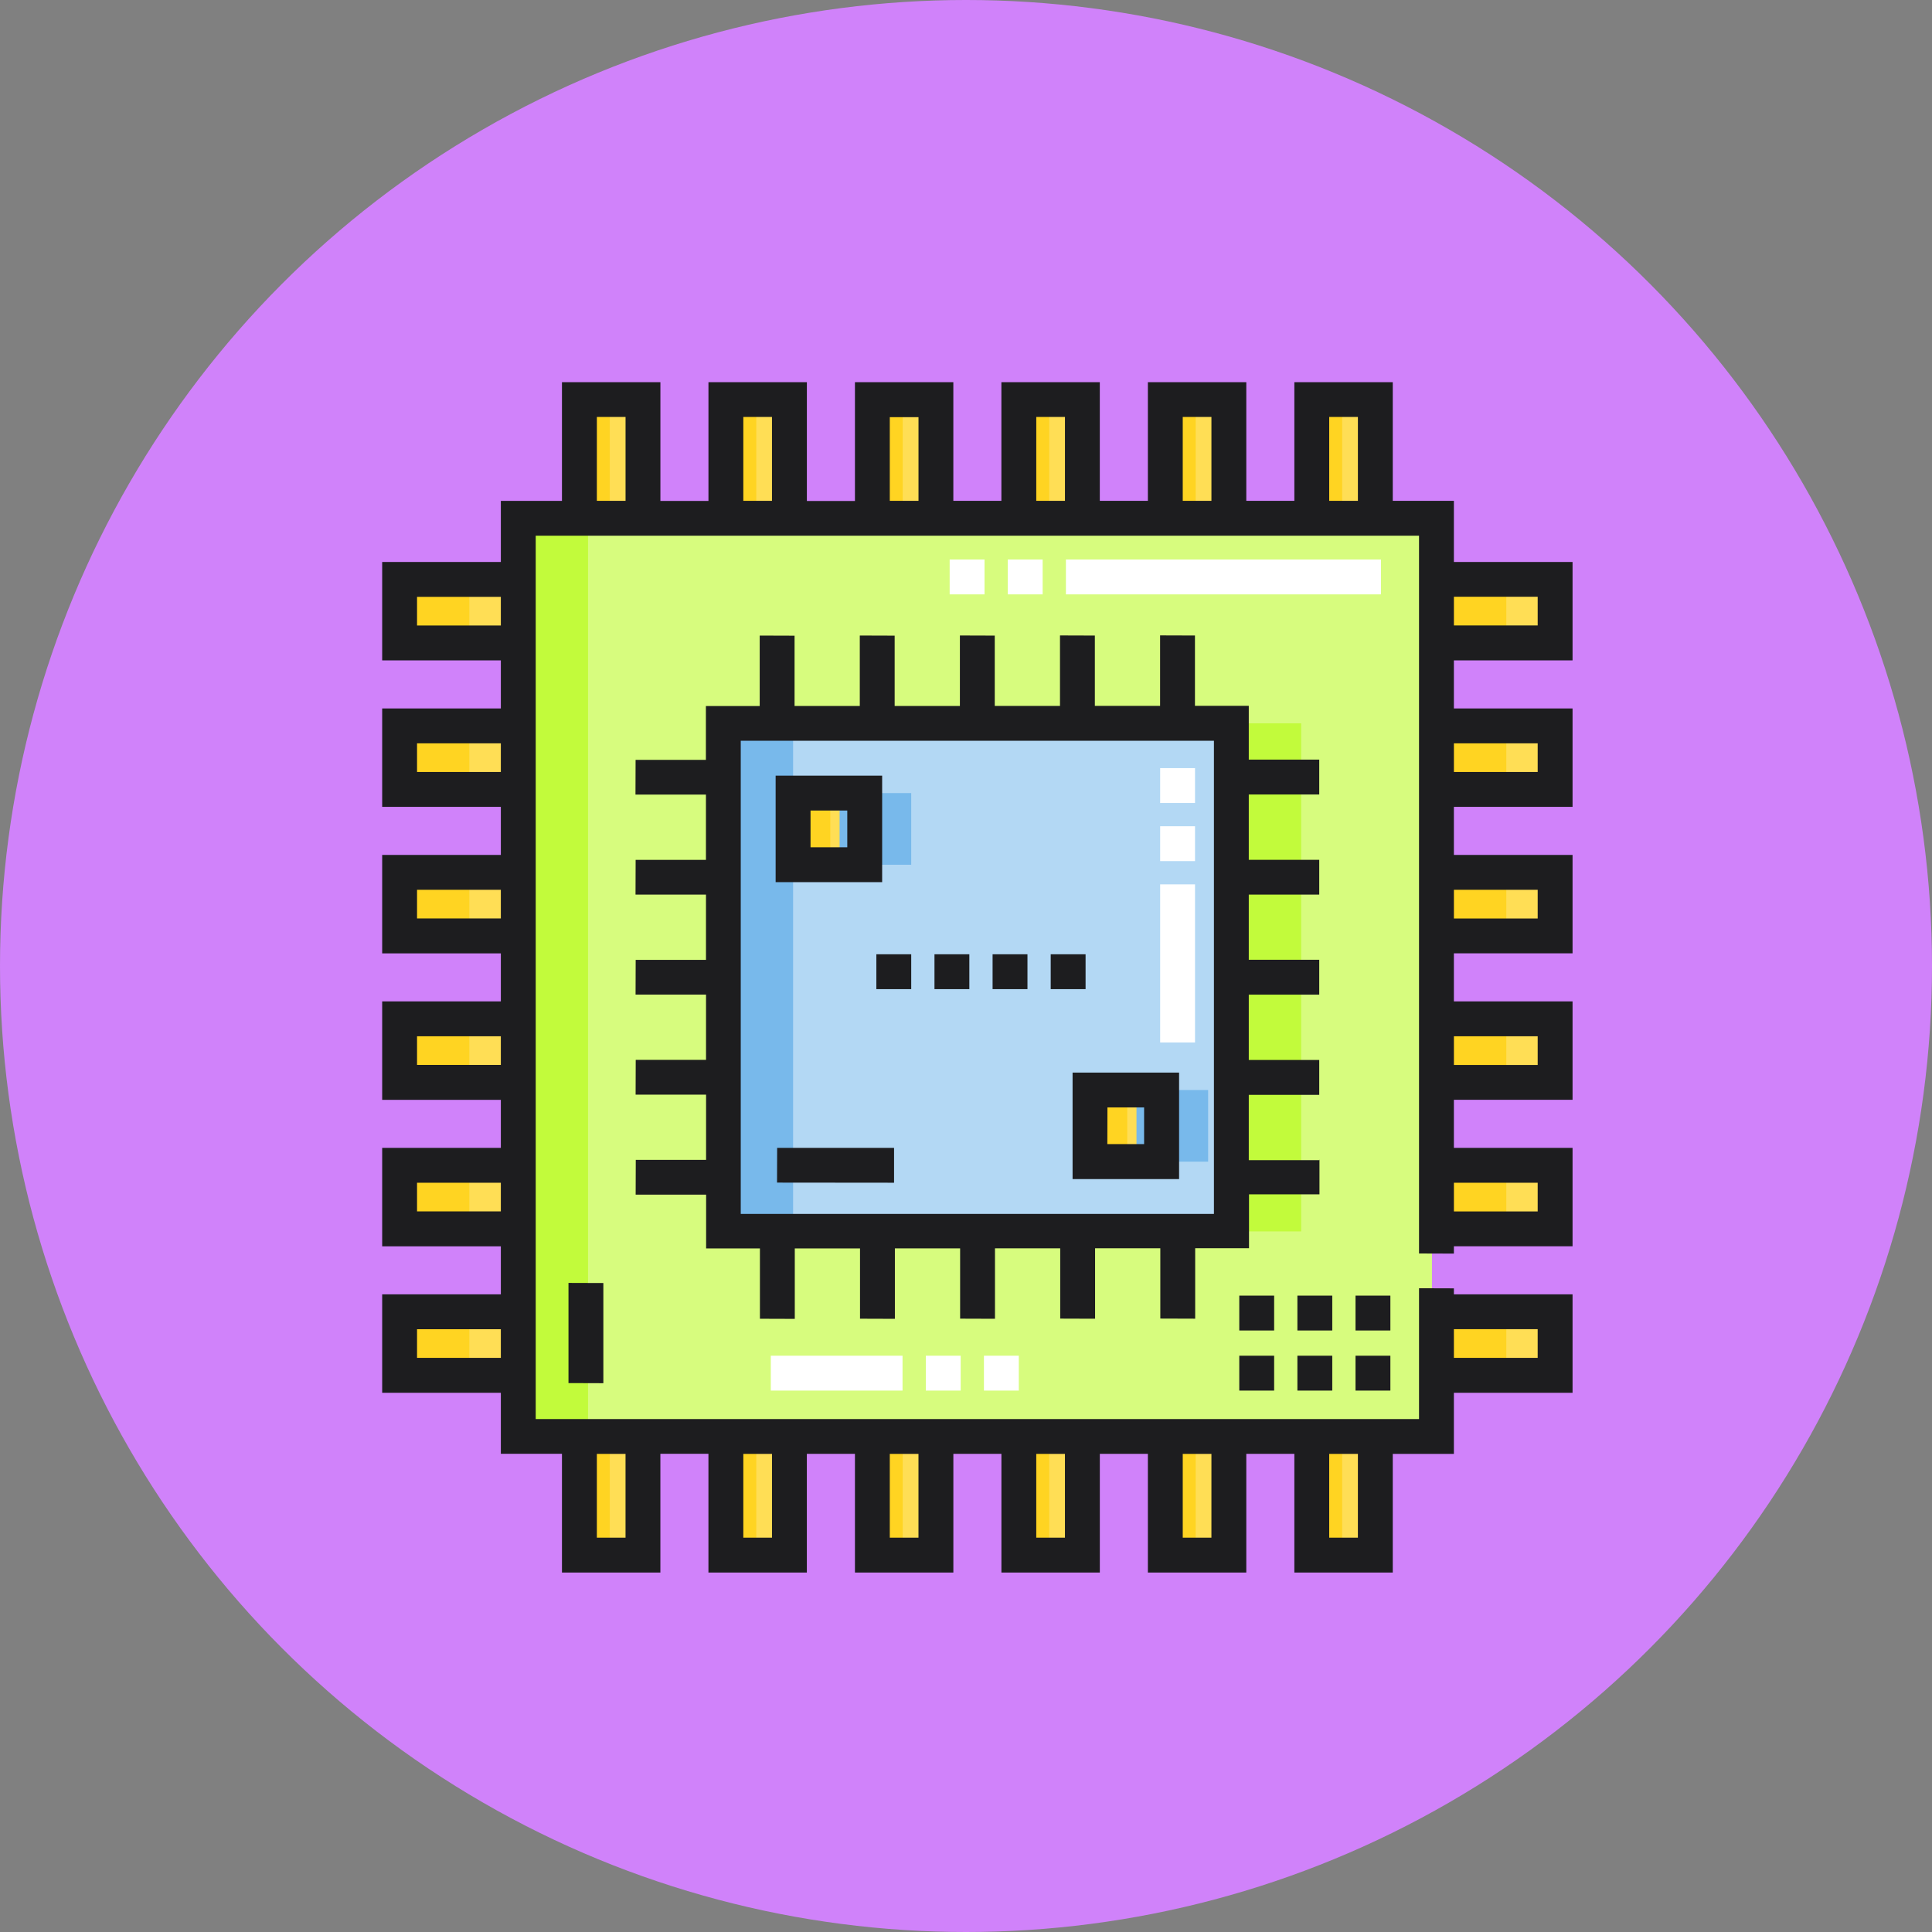 <svg xmlns="http://www.w3.org/2000/svg" width="85" height="85" viewBox="0 0 85 85">
  <rect x="0" y="0" width="85" height="85" fill="#808080" stroke="none"/>
  <g id="Grupo_1113335" data-name="Grupo 1113335" transform="translate(-180.051 -403)">
    <circle id="Elipse_11656" data-name="Elipse 11656" cx="42.5" cy="42.5" r="42.5" transform="translate(180.051 403)" fill="#d082fa"/>
    <g id="Grupo_1113334" data-name="Grupo 1113334" transform="translate(196.865 419.814)">
      <rect id="Rectángulo_407038" data-name="Rectángulo 407038" width="40" height="40" transform="translate(6.186 6.186)" fill="#d7fc7e"/>
      <rect id="Rectángulo_407039" data-name="Rectángulo 407039" width="22.353" height="22.353" transform="translate(18.079 15.01)" fill="#c2fb3b"/>
      <rect id="Rectángulo_407040" data-name="Rectángulo 407040" width="22.353" height="22.353" transform="translate(15.01 15.01)" fill="#b3d8f4"/>
      <g id="Grupo_1113323" data-name="Grupo 1113323" transform="translate(18.079 18.079)">
        <rect id="Rectángulo_407041" data-name="Rectángulo 407041" width="3.152" height="3.152" fill="#ffde55"/>
        <rect id="Rectángulo_407042" data-name="Rectángulo 407042" width="3.152" height="3.152" transform="translate(13.063 13.063)" fill="#ffde55"/>
      </g>
      <g id="Grupo_1113324" data-name="Grupo 1113324" transform="translate(20.124 18.079)">
        <rect id="Rectángulo_407043" data-name="Rectángulo 407043" width="3.152" height="3.152" fill="#78b9eb"/>
        <rect id="Rectángulo_407044" data-name="Rectángulo 407044" width="3.152" height="3.152" transform="translate(13.063 13.063)" fill="#78b9eb"/>
      </g>
      <g id="Grupo_1113325" data-name="Grupo 1113325" transform="translate(0.767 0.767)">
        <rect id="Rectángulo_407045" data-name="Rectángulo 407045" width="5.221" height="2.796" transform="translate(0 7.91)" fill="#ffde55"/>
        <rect id="Rectángulo_407046" data-name="Rectángulo 407046" width="5.221" height="2.796" transform="translate(0 14.354)" fill="#ffde55"/>
        <rect id="Rectángulo_407047" data-name="Rectángulo 407047" width="5.221" height="2.796" transform="translate(0 20.798)" fill="#ffde55"/>
        <rect id="Rectángulo_407048" data-name="Rectángulo 407048" width="5.221" height="2.796" transform="translate(0 27.243)" fill="#ffde55"/>
        <rect id="Rectángulo_407049" data-name="Rectángulo 407049" width="5.221" height="2.796" transform="translate(0 33.687)" fill="#ffde55"/>
        <rect id="Rectángulo_407050" data-name="Rectángulo 407050" width="5.221" height="2.796" transform="translate(0 40.131)" fill="#ffde55"/>
        <rect id="Rectángulo_407051" data-name="Rectángulo 407051" width="2.796" height="5.221" transform="translate(40.131)" fill="#ffde55"/>
        <rect id="Rectángulo_407052" data-name="Rectángulo 407052" width="2.796" height="5.221" transform="translate(33.687)" fill="#ffde55"/>
        <rect id="Rectángulo_407053" data-name="Rectángulo 407053" width="2.796" height="5.221" transform="translate(27.243)" fill="#ffde55"/>
        <rect id="Rectángulo_407054" data-name="Rectángulo 407054" width="2.796" height="5.221" transform="translate(20.798)" fill="#ffde55"/>
        <rect id="Rectángulo_407055" data-name="Rectángulo 407055" width="2.796" height="5.221" transform="translate(14.354)" fill="#ffde55"/>
        <rect id="Rectángulo_407056" data-name="Rectángulo 407056" width="2.796" height="5.221" transform="translate(7.91)" fill="#ffde55"/>
      </g>
      <rect id="Rectángulo_407057" data-name="Rectángulo 407057" width="3.069" height="40.397" transform="translate(5.988 5.988)" fill="#c2fb3b"/>
      <rect id="Rectángulo_407058" data-name="Rectángulo 407058" width="3.069" height="22.353" transform="translate(15.01 15.01)" fill="#78b9eb"/>
      <g id="Grupo_1113326" data-name="Grupo 1113326" transform="translate(0.767 8.677)">
        <rect id="Rectángulo_407059" data-name="Rectángulo 407059" width="1.637" height="3.152" transform="translate(17.311 9.401)" fill="#ffd422"/>
        <rect id="Rectángulo_407060" data-name="Rectángulo 407060" width="1.637" height="3.152" transform="translate(30.375 22.465)" fill="#ffd422"/>
        <rect id="Rectángulo_407061" data-name="Rectángulo 407061" width="3.069" height="2.796" fill="#ffd422"/>
        <rect id="Rectángulo_407062" data-name="Rectángulo 407062" width="3.069" height="2.796" transform="translate(0 12.888)" fill="#ffd422"/>
        <rect id="Rectángulo_407063" data-name="Rectángulo 407063" width="3.069" height="2.796" transform="translate(0 6.444)" fill="#ffd422"/>
        <rect id="Rectángulo_407064" data-name="Rectángulo 407064" width="3.069" height="2.796" transform="translate(0 19.333)" fill="#ffd422"/>
        <rect id="Rectángulo_407065" data-name="Rectángulo 407065" width="3.069" height="2.796" transform="translate(0 32.221)" fill="#ffd422"/>
        <rect id="Rectángulo_407066" data-name="Rectángulo 407066" width="3.069" height="2.796" transform="translate(0 25.777)" fill="#ffd422"/>
      </g>
      <g id="Grupo_1113327" data-name="Grupo 1113327" transform="translate(46.388 8.677)">
        <rect id="Rectángulo_407067" data-name="Rectángulo 407067" width="5.221" height="2.796" fill="#ffde55"/>
        <rect id="Rectángulo_407068" data-name="Rectángulo 407068" width="5.221" height="2.796" transform="translate(0 6.444)" fill="#ffde55"/>
        <rect id="Rectángulo_407069" data-name="Rectángulo 407069" width="5.221" height="2.796" transform="translate(0 12.888)" fill="#ffde55"/>
        <rect id="Rectángulo_407070" data-name="Rectángulo 407070" width="5.221" height="2.796" transform="translate(0 19.333)" fill="#ffde55"/>
        <rect id="Rectángulo_407071" data-name="Rectángulo 407071" width="5.221" height="2.796" transform="translate(0 25.777)" fill="#ffde55"/>
        <rect id="Rectángulo_407072" data-name="Rectángulo 407072" width="5.221" height="2.796" transform="translate(0 32.221)" fill="#ffde55"/>
      </g>
      <g id="Grupo_1113328" data-name="Grupo 1113328" transform="translate(8.677 0.767)">
        <rect id="Rectángulo_407073" data-name="Rectángulo 407073" width="3.069" height="2.796" transform="translate(37.711 7.91)" fill="#ffd422"/>
        <rect id="Rectángulo_407074" data-name="Rectángulo 407074" width="3.069" height="2.796" transform="translate(37.711 20.798)" fill="#ffd422"/>
        <rect id="Rectángulo_407075" data-name="Rectángulo 407075" width="3.069" height="2.796" transform="translate(37.711 14.354)" fill="#ffd422"/>
        <rect id="Rectángulo_407076" data-name="Rectángulo 407076" width="3.069" height="2.796" transform="translate(37.711 27.243)" fill="#ffd422"/>
        <rect id="Rectángulo_407077" data-name="Rectángulo 407077" width="3.069" height="2.796" transform="translate(37.711 40.131)" fill="#ffd422"/>
        <rect id="Rectángulo_407078" data-name="Rectángulo 407078" width="3.069" height="2.796" transform="translate(37.711 33.687)" fill="#ffd422"/>
        <rect id="Rectángulo_407079" data-name="Rectángulo 407079" width="1.338" height="5.221" transform="translate(6.444)" fill="#ffd422"/>
        <rect id="Rectángulo_407080" data-name="Rectángulo 407080" width="1.338" height="5.221" transform="translate(12.888)" fill="#ffd422"/>
        <rect id="Rectángulo_407081" data-name="Rectángulo 407081" width="1.338" height="5.221" fill="#ffd422"/>
        <rect id="Rectángulo_407082" data-name="Rectángulo 407082" width="1.338" height="5.221" transform="translate(19.333)" fill="#ffd422"/>
        <rect id="Rectángulo_407083" data-name="Rectángulo 407083" width="1.338" height="5.221" transform="translate(25.777)" fill="#ffd422"/>
        <rect id="Rectángulo_407084" data-name="Rectángulo 407084" width="1.338" height="5.221" transform="translate(32.221)" fill="#ffd422"/>
      </g>
      <g id="Grupo_1113329" data-name="Grupo 1113329" transform="translate(8.677 46.384)">
        <rect id="Rectángulo_407085" data-name="Rectángulo 407085" width="2.796" height="5.221" transform="translate(32.221)" fill="#ffde55"/>
        <rect id="Rectángulo_407086" data-name="Rectángulo 407086" width="2.796" height="5.221" transform="translate(25.777)" fill="#ffde55"/>
        <rect id="Rectángulo_407087" data-name="Rectángulo 407087" width="2.796" height="5.221" transform="translate(19.333)" fill="#ffde55"/>
        <rect id="Rectángulo_407088" data-name="Rectángulo 407088" width="2.796" height="5.221" transform="translate(12.888)" fill="#ffde55"/>
        <rect id="Rectángulo_407089" data-name="Rectángulo 407089" width="2.796" height="5.221" transform="translate(6.444)" fill="#ffde55"/>
        <rect id="Rectángulo_407090" data-name="Rectángulo 407090" width="2.796" height="5.221" fill="#ffde55"/>
      </g>
      <g id="Grupo_1113330" data-name="Grupo 1113330" transform="translate(8.677 46.384)">
        <rect id="Rectángulo_407091" data-name="Rectángulo 407091" width="1.338" height="5.221" transform="translate(6.444)" fill="#ffd422"/>
        <rect id="Rectángulo_407092" data-name="Rectángulo 407092" width="1.338" height="5.221" transform="translate(12.888)" fill="#ffd422"/>
        <rect id="Rectángulo_407093" data-name="Rectángulo 407093" width="1.338" height="5.221" fill="#ffd422"/>
        <rect id="Rectángulo_407094" data-name="Rectángulo 407094" width="1.338" height="5.221" transform="translate(19.333)" fill="#ffd422"/>
        <rect id="Rectángulo_407095" data-name="Rectángulo 407095" width="1.338" height="5.221" transform="translate(25.777)" fill="#ffd422"/>
        <rect id="Rectángulo_407096" data-name="Rectángulo 407096" width="1.338" height="5.221" transform="translate(32.221)" fill="#ffd422"/>
      </g>
      <g id="Grupo_1113331" data-name="Grupo 1113331">
        <path id="Trazado_901079" data-name="Trazado 901079" d="M173.92,169.235h-4.686v4.686h4.686Zm-1.534,3.152h-1.617v-1.617h1.617Z" transform="translate(-151.923 -151.924)" fill="#1d1d1f"/>
        <path id="Trazado_901080" data-name="Trazado 901080" d="M296.953,301.639h4.686v-4.686h-4.686Zm1.534-3.152H300.1V300.1h-1.618Z" transform="translate(-266.578 -266.578)" fill="#1d1d1f"/>
        <rect id="Rectángulo_407097" data-name="Rectángulo 407097" width="1.534" height="1.534" transform="translate(37.709 42.832)" fill="#1d1d1f"/>
        <rect id="Rectángulo_407098" data-name="Rectángulo 407098" width="1.534" height="1.534" transform="translate(42.823 42.832)" fill="#1d1d1f"/>
        <rect id="Rectángulo_407099" data-name="Rectángulo 407099" width="1.534" height="1.534" transform="translate(40.266 42.832)" fill="#1d1d1f"/>
        <rect id="Rectángulo_407100" data-name="Rectángulo 407100" width="1.534" height="1.534" transform="translate(42.823 40.188)" fill="#1d1d1f"/>
        <rect id="Rectángulo_407101" data-name="Rectángulo 407101" width="1.534" height="1.534" transform="translate(37.709 40.188)" fill="#1d1d1f"/>
        <rect id="Rectángulo_407102" data-name="Rectángulo 407102" width="1.534" height="1.534" transform="translate(40.266 40.188)" fill="#1d1d1f"/>
        <rect id="Rectángulo_407103" data-name="Rectángulo 407103" width="1.534" height="1.534" transform="translate(26.856 25.17)" fill="#1d1d1f"/>
        <rect id="Rectángulo_407104" data-name="Rectángulo 407104" width="1.534" height="1.534" transform="translate(24.299 25.17)" fill="#1d1d1f"/>
        <rect id="Rectángulo_407105" data-name="Rectángulo 407105" width="1.534" height="1.534" transform="translate(21.742 25.17)" fill="#1d1d1f"/>
        <rect id="Rectángulo_407106" data-name="Rectángulo 407106" width="1.534" height="1.534" transform="translate(29.413 25.17)" fill="#1d1d1f"/>
        <path id="Trazado_901081" data-name="Trazado 901081" d="M52.372,12.241V7.91H47.151V5.221H44.462V0h-4.33V5.221H38.018V0h-4.33V5.221H31.573V0h-4.33V5.221H25.129V0H20.8V5.226H18.685V0h-4.33V5.224H12.241V0H7.91V5.222H5.221V7.91H0v4.33H5.221v2.114H0v4.33H5.221V20.8H0v4.33H5.221v2.114H0v4.33H5.221v2.114H0v4.33H5.221v2.114H0v4.33H5.221v2.684H7.91v5.226h4.33V47.147h2.114v5.225h4.33V47.148H20.8v5.224h4.33V47.149h2.114v5.223h4.33V47.149h2.114v5.222h4.33V47.15h2.114v5.222h4.33V47.151h2.689V44.462h5.221v-4.33H47.151v-.264l-1.534-.005v5.755H6.755V30.727h0V29.2h0V6.755H45.617V38.334l1.534.005v-.322h5.221v-4.33H47.151V31.573h5.221v-4.33H47.151V25.129h5.221V20.8H47.151V18.685h5.221v-4.33H47.151V12.241h5.221Zm-5.22-2.8h3.686v1.262H47.152Zm-5.486-7.91h1.262V5.221H41.666Zm-6.444,0h1.262V5.221H35.222Zm-6.444,0h1.262V5.221H28.777Zm-12.888,0H17.15V5.221H15.889V1.534Zm-6.444,0h1.262V5.221H9.445ZM5.221,10.706H1.534V9.445H5.221Zm0,6.444H1.534V15.889H5.221Zm0,6.444H1.534V22.333H5.221Zm0,12.888H1.534V35.222H5.221Zm0,6.444H1.534V41.666H5.221Zm5.486,7.91H9.445V47.152h1.262v3.686Zm6.444,0H15.889V47.152h1.262v3.686Zm6.444,0H22.333V47.152h1.262v3.686Zm6.444,0H28.777V47.152h1.262Zm6.444,0H35.222V47.152h1.262Zm6.444,0H41.666V47.152h1.262Zm4.224-9.172h3.686v1.262H47.152ZM5.221,30.039H1.534V28.777H5.221Zm17.113-28.5h1.262V5.221H22.333V1.534ZM47.152,35.222h3.686v1.262H47.152Zm0-6.444h3.686v1.262H47.152Zm0-6.444h3.686v1.262H47.152Zm0-6.444h3.686V17.15H47.152Z" fill="#1d1d1f"/>
        <path id="Trazado_901082" data-name="Trazado 901082" d="M139.033,132.034h-3.1v-2.874l3.1,0v-1.534h-3.1v-2.874l3.1,0v-1.534h-3.1V120.35l3.1,0V118.82h-3.1v-2.874l3.1,0v-1.534h-3.1v-2.367h-2.368v-3.093l-1.534-.005v3.1h-2.87v-3.093l-1.534-.005v3.1h-2.87v-3.093l-1.534-.005v3.1h-2.87v-3.093l-1.534-.005v3.1h-2.87v-3.093l-1.534-.005v3.1h-2.367v2.367h-3.093l-.005,1.529,3.1,0v2.871h-3.093l-.005,1.529,3.1,0v2.871h-3.093l-.005,1.529,3.1,0v2.871h-3.093l-.005,1.529,3.1,0v2.871h-3.093l-.005,1.529,3.1,0v2.368h2.367v3.093l1.534.005v-3.1h2.87v3.093l1.534.005v-3.1h2.87v3.093l1.534.005v-3.1h2.87v3.093l1.534.005v-3.1h2.87v3.093l1.534.005v-3.1h2.368v-2.372l3.1,0v-1.534ZM134.4,134.4H113.582V113.582H134.4Z" transform="translate(-97.806 -97.806)" fill="#1d1d1f"/>
      </g>
      <g id="Grupo_1113332" data-name="Grupo 1113332" transform="translate(34.228 16.98)">
        <rect id="Rectángulo_407107" data-name="Rectángulo 407107" width="1.534" height="6.956" transform="translate(0 5.114)" fill="#fff"/>
        <rect id="Rectángulo_407108" data-name="Rectángulo 407108" width="1.534" height="1.534" transform="translate(0 2.557)" fill="#fff"/>
        <rect id="Rectángulo_407109" data-name="Rectángulo 407109" width="1.534" height="1.534" fill="#fff"/>
      </g>
      <path id="Trazado_901083" data-name="Trazado 901083" d="M169.83,330.859l5.149.005V329.33h-5.144Z" transform="translate(-152.458 -295.643)" fill="#1d1d1f"/>
      <g id="Grupo_1113333" data-name="Grupo 1113333" transform="translate(17.098 7.802)">
        <rect id="Rectángulo_407110" data-name="Rectángulo 407110" width="1.534" height="1.534" transform="translate(10.426)" fill="#fff"/>
        <rect id="Rectángulo_407111" data-name="Rectángulo 407111" width="13.86" height="1.534" transform="translate(12.984)" fill="#fff"/>
        <rect id="Rectángulo_407112" data-name="Rectángulo 407112" width="1.534" height="1.534" transform="translate(7.869)" fill="#fff"/>
        <rect id="Rectángulo_407113" data-name="Rectángulo 407113" width="1.534" height="1.534" transform="translate(9.377 35.03)" fill="#fff"/>
        <rect id="Rectángulo_407114" data-name="Rectángulo 407114" width="1.534" height="1.534" transform="translate(6.82 35.03)" fill="#fff"/>
        <rect id="Rectángulo_407115" data-name="Rectángulo 407115" width="5.796" height="1.534" transform="translate(0 35.03)" fill="#fff"/>
      </g>
      <path id="Trazado_901084" data-name="Trazado 901084" d="M81.7,391.832v-4.407l-1.534-.005v4.407Z" transform="translate(-71.969 -347.791)" fill="#1d1d1f"/>
    </g>
  </g>
</svg>
